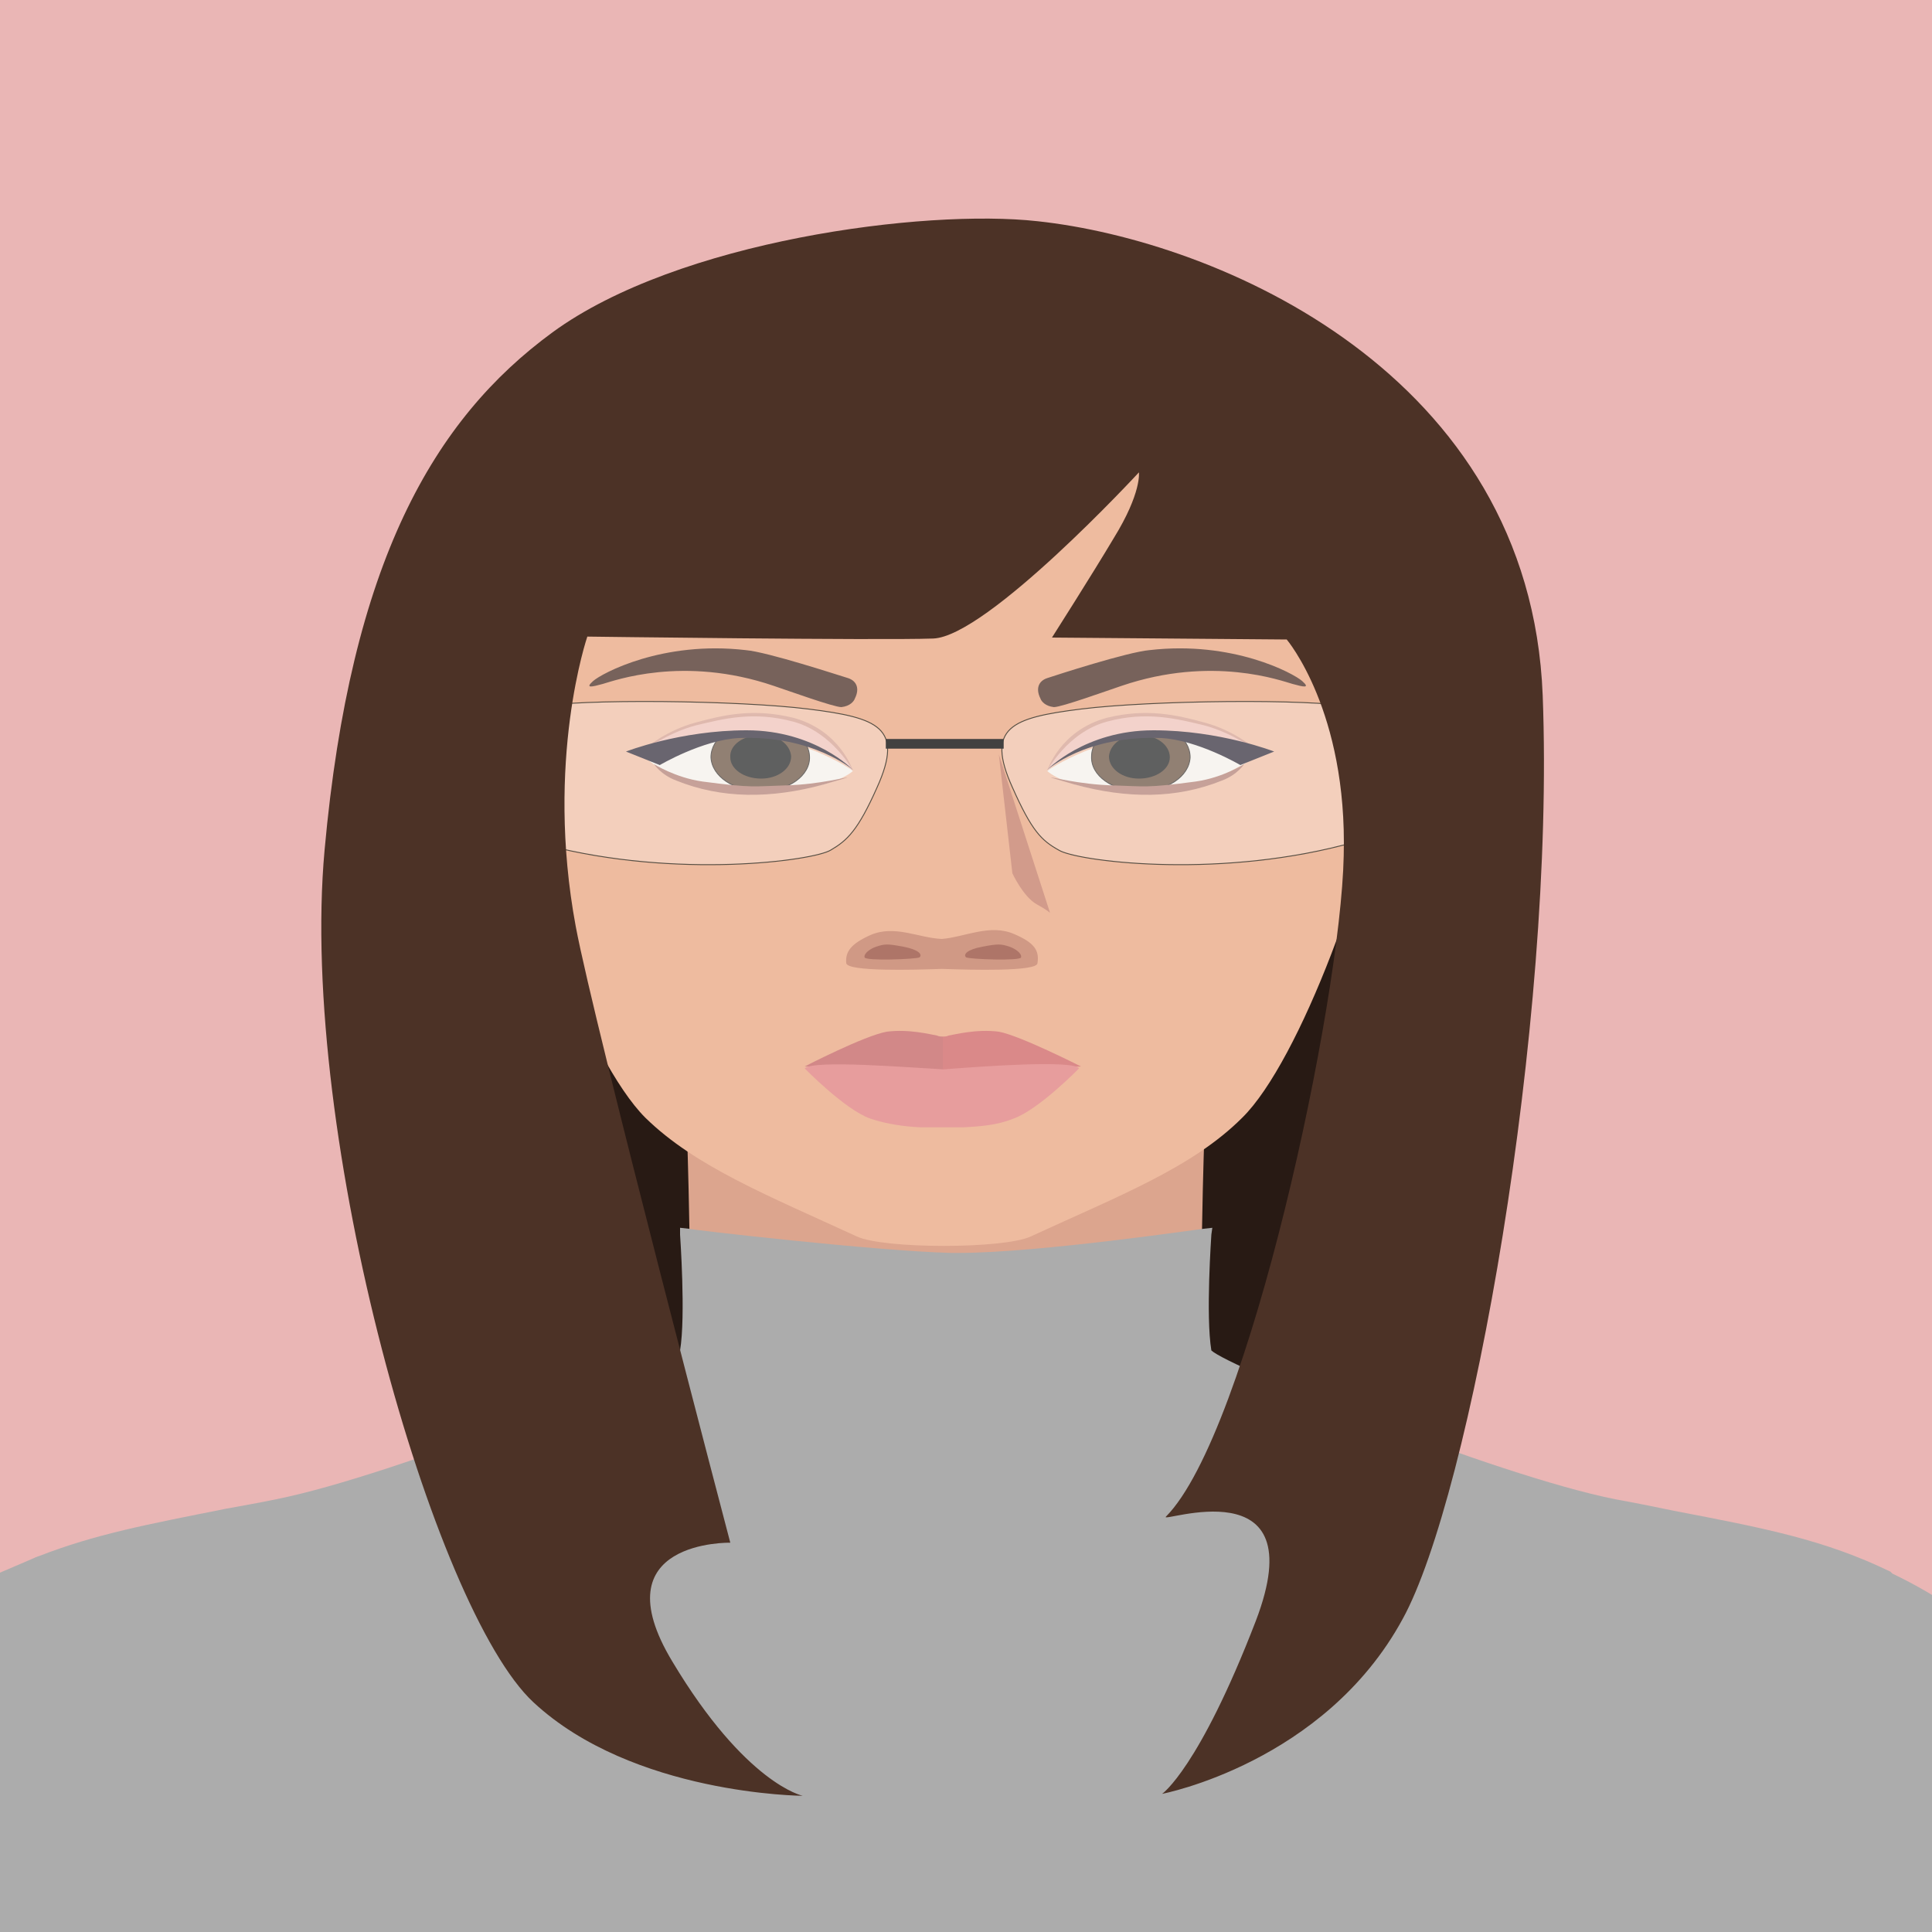 <?xml version="1.0" encoding="utf-8"?>
<!-- Generator: Adobe Illustrator 23.0.4, SVG Export Plug-In . SVG Version: 6.00 Build 0)  -->
<svg version="1.0" id="Layer_1" xmlns="http://www.w3.org/2000/svg" xmlns:xlink="http://www.w3.org/1999/xlink" x="0px" y="0px"
	 viewBox="0 0 200 200" style="enable-background:new 0 0 200 200;" xml:space="preserve">
<rect x="0" y="0" width="200" height="200" fill="#333333" stroke="none"/>
<style type="text/css">
	.st0{clip-path:url(#SVGID_2_);}
	.st1{fill:#281A14;}
	.st2{fill:#E1A98E;}
	.st3{fill:#DCA58E;}
	.st4{fill:#E4B49B;}
	.st5{fill:#E7BAA6;}
	.st6{fill:#DFA998;}
	.st7{fill:#ACACAC;}
	.st8{fill:#DFACC1;}
	.st9{fill:#FFE9E5;}
	.st10{fill:#E4C2B9;}
	.st11{fill:#DCA48D;}
	.st12{fill:#EEBB9F;}
	.st13{fill:#D09985;}
	.st14{fill:#AE7568;}
	.st15{fill:#D29B8B;}
	.st16{fill:#D28888;}
	.st17{fill:#DA8989;}
	.st18{fill:#E79D9D;}
	.st19{fill:#77625B;}
	.st20{fill:#F3F0E9;}
	.st21{fill:#634A38;stroke:#2D2825;stroke-width:9.077500e-02;}
	.st22{fill:#1B1C1C;}
	.st23{fill:#AE796D;}
	.st24{fill:#EEBFB5;}
	.st25{fill:#2A2432;}
	.st26{fill:#424140;}
	.st27{fill:#2B2B2B;}
	.st28{opacity:0.3;fill:#FFFFFF;}
	.st29{fill:none;stroke:#564E43;stroke-width:9.596800e-02;stroke-miterlimit:10;}
	.st30{fill:#4C3226;}
</style>
<g>
	<defs>
		<rect id="SVGID_1_" width="200" height="200"/>
	</defs>
	<use xlink:href="#SVGID_1_"  style="overflow:visible;fill:#EAB6B5;"/>
	<clipPath id="SVGID_2_">
		<use xlink:href="#SVGID_1_"  style="overflow:visible;"/>
	</clipPath>
	<g class="st0">
		<path class="st1" d="M71.4,158.6l55.7-3.9c0,0,17.2-45.8,17.9-57.5c0.7-11.7-100.4-3.3-100.4-3.3S42.1,144.4,71.4,158.6z"/>
		<path class="st2" d="M240.7,405.9h-25.1c0,0-26.2-73.3-27.7-77.9c-1.5-4.7-7.9-60.3-10.8-79.2c-3-18.9-5.5-91.5,3.6-90
			c13.7,2.2,34.6,11.4,36.1,34.1c0.6,8.5,1.4,25.9,1.7,37c0.5,19.9,0.9,59.8,2.1,64.3c1.9,7.3,12.4,32.6,13.1,41.6
			C234.3,344.8,240.7,405.9,240.7,405.9z"/>
		<path class="st2" d="M-44.9,405.9h25.1c0,0,26.2-73.3,27.7-77.9c1.5-4.7,7.9-60.3,10.9-79.2c3-18.9,5.5-91.5-3.6-90
			c-13.7,2.2-34.6,11.4-36.1,34.1c-0.6,8.5-1.4,25.9-1.7,37c-0.5,19.9-0.9,59.8-2.1,64.3c-1.9,7.3-12.3,32.6-13.1,41.6
			C-38.5,344.8-44.9,405.9-44.9,405.9z"/>
		<path class="st3" d="M162.3,292.3c3.6-23.6,11.3-56.5,21.1-76c9.7-19.5,16.5-50.8,11.9-53.1c-8.1-3.9-15.2-4.8-28.3-7.5
			c-13.1-2.6-42.1-14.5-42.3-15.7c-0.7-3.6,0-23.3,0-23.3H99.9h-2.1h-2.1H71.1c0,0,0.7,19.7,0,23.3c-0.2,1.2-29.2,13.1-42.3,15.7
			c-13.1,2.6-19.5,3.4-28.4,7.5c-4.7,2.2,2.2,33.5,11.9,53c9.7,19.5,17.4,52.4,21.1,76c2.9,18.9,4.4,23.4-7.6,43.5
			c-11.2,18.9-15.6,27.4-15.6,27.4s54.1,6.4,87.6,6.5c33.5-0.1,87.7-6.5,87.7-6.5s-4.4-8.5-15.6-27.4
			C157.9,315.7,159.4,311.2,162.3,292.3z"/>
		<path class="st4" d="M97.9,427.8v-57.9c51.2-1.6,85.6-9,85.6-9c6.2,4.6,25.9,47.7,25.4,72.1c-0.3,14.2-1.2,158-1.2,158
			s13,45.2,13.2,57c0.2,11.7-8.2,117.8-8.2,117.8c1.8,12.2,38.2,30.1,38.2,30.1l-3.6,7.9h-35.6c0,0-8.1-5.3-14.4-7.9
			c-6.3-2.6-18.2-4.3-17.4-8.1c1.8-8.3,4.5-21.7,4.5-21.7s1.3-11.3-1.1-26.3c-3.3-20.5-11.2-48.3-15.6-67.1
			c-7.6-32.7-5.7-62.9-9.3-70.1c-3.6-7.2-4.9-9.5-7.3-14.8c-2.3-5.3-2.8-16.8-5.5-24.4c-2.8-7.7-8.2-24.3-20.1-63.6
			c-11.9-39.3-10.3-73.7-10.3-73.7S108,428.8,97.9,427.8z"/>
		<path class="st4" d="M-6.5,471c0,0-3.6,4.5-5.6,7.3c-2.1,2.8-32.9-27.4-32.9-32.8c0-5.4,0-39.7,0-39.7H-20l8.2,25.2l-3,28.3
			L-6.5,471z"/>
		<path class="st5" d="M-28.2,438.6c0,0,6.9,23.4,7.9,24.5c0.9,1,5.2,0,5.2,0l3.4-31.9L-15,421L-28.2,438.6z"/>
		<path class="st6" d="M47.1,260.7c-13.9-1.4-27-6.6-27.3-21c-0.4-14.4,4.7-18.4,5.6-24.2c0.6-3.8,1.5-11.2,1.5-11.2
			s25.1-4.8,38.4,1.6c13.3,6.4,21.2,11.1,22.1,21.9C90,243.1,70.6,261.8,47.1,260.7z"/>
		<path class="st6" d="M149.9,260.7c13.9-1.4,27-6.6,27.3-21c0.3-14.4-4.7-18.4-5.6-24.2c-0.6-3.8-1.5-11.2-1.5-11.2
			s-25.1-4.8-38.4,1.6c-13.3,6.4-21.2,11.1-22.1,21.9C107,243.1,126.5,261.8,149.9,260.7z"/>
		<path class="st4" d="M97.9,427.8v-58.6c-34.4,0-87.3-6.5-87.3-6.5c-5.2,5.2-16.8,50.1-11.8,74.2c2.9,14,36.1,156.3,36.1,156.3
			s-4.5,46.2-2.5,57.8c2,11.6,29.9,115.7,29.9,115.7c0.5,12.2-16.2,26.8-16.2,26.8l3.4,7H88l4.5-17.5l-2.2-19.2c0,0-3.4-11-3.7-26.2
			c-0.5-20.6,2.1-49.1,3-68.2c1.5-33.2-6-62.9-3.7-70.5c2.2-7.6,3.1-9.9,4.4-15.4c1.3-5.5,1.7-49.8,6.2-90c4.5-40.2-8.1-67-8.1-67
			S95.1,427.7,97.9,427.8z"/>
		<g>
			<path class="st7" d="M241.4,405.8c-0.1-0.6-6.4-61.2-7.1-70.1c-0.5-5.9-5.1-18.6-8.7-28.8c-2-5.6-3.7-10.4-4.4-12.9
				c-0.9-3.5-1.4-28.2-1.7-48.1c-0.1-6-0.2-11.6-0.3-16.1c-0.3-11.5-1.1-28.9-1.7-37c-1.1-16.7-12.4-25.5-21.6-29.9l-0.2-0.2
				c-6.8-3.3-13-4.5-22.4-6.3c-1.9-0.4-3.9-0.8-6.1-1.2c-12.5-2.5-40-13.7-41.8-15.4c-0.6-3.6,0-11.9,0-12l0.1-0.7l-0.9,0.1
				c-0.2,0-17.1,2.5-25.3,2.5c-0.3,0-0.6,0-0.9,0c-7.8-0.2-26.9-2.4-27.1-2.5l-0.9-0.1l0,0.7c0,0.1,0.6,8.4,0,12
				c-1.8,1.7-29.3,12.9-41.8,15.4c-1.9,0.4-3.7,0.7-5.3,1c-8,1.6-13.4,2.6-19.3,4.9c-0.1,0-0.2,0.1-0.3,0.1l-0.2,0.1
				c-0.7,0.3-1.4,0.6-2.1,0.9l-1.4,0.6c-0.2,0.1-0.2,0.1-0.2,0.1c-9.2,4.5-20.4,13.3-21.5,29.9c-0.6,9.1-1.4,26.5-1.7,37
				c-0.1,4.4-0.2,9.7-0.3,15.5c-0.4,20.2-0.8,45.3-1.7,48.8c-0.7,2.6-2.4,7.4-4.4,13c-3.7,10.2-8.2,22.9-8.7,28.8
				c-0.7,8.9-7,69.5-7.1,70.1l-0.1,0.6h26.4l0.1-0.4c0.3-0.7,26.2-73.3,27.7-78c0.8-2.6,3.2-20.9,5.7-40.3c1.9-15.1,3.9-30.6,5.2-39
				c0.4-2.4,0.8-5.6,1.1-9.5c4.9,15.5,9.4,35.1,12.2,53l0.4,2.5c2.6,16.6,3.4,21.6-7.9,40.7C14.1,354.3,9.6,362.9,9.5,363l-0.3,0.7
				l0.9,0.1c0.5,0.1,54.6,6.4,87.8,6.5c33.2-0.1,87.2-6.5,87.8-6.5l0.9-0.1l-0.3-0.7c0-0.1-4.5-8.7-15.6-27.4
				c-11.3-19-10.5-24-7.9-40.6l0.4-2.6c2.8-18.1,7.3-37.7,12.2-53.2c0.4,4.1,0.7,7.3,1.1,9.6c1.3,8.4,3.3,24.2,5.3,39.4
				c2.4,19.1,4.7,37.2,5.6,39.8c1.5,4.6,27.4,77.2,27.7,78l0.1,0.4h26.4L241.4,405.8z"/>
			<polygon class="st7" points="22.4,241.1 18.1,213.7 11.8,302.7 			"/>
			<polygon class="st7" points="174.3,236.6 178.6,213.7 184,301.4 			"/>
			<path class="st7" d="M45.8,261.4c-14-1.4-27.3-6.7-27.6-21.3c-0.4-14.6,4.8-18.7,5.7-24.5c0.6-3.9,1.5-11.3,1.5-11.3
				s25.4-4.8,38.9,1.6c13.5,6.5,21.5,11.3,22.4,22.2C89.2,243.6,69.5,262.5,45.8,261.4z"/>
			<path class="st7" d="M149.9,261.4c14-1.4,27.3-6.7,27.7-21.3c0.3-14.6-4.8-18.7-5.7-24.5c-0.6-3.9-1.5-11.3-1.5-11.3
				s-25.4-4.8-38.9,1.6c-13.5,6.5-21.5,11.3-22.4,22.2C106.4,243.6,126.1,262.5,149.9,261.4z"/>
		</g>
		<path class="st8" d="M32,622h184.8l-0.2-0.7c-3.7-15-8.1-30.4-8.1-30.4c0-1.5,0.9-144.1,1.2-158.1c0.4-22.6-16.5-61.1-23.7-70.4
			c-1.2-2.3-5.9-10.9-15.3-26.9c-3.5-5.9-5.8-10.5-7.3-14.3l-0.2-0.4H32.8l-0.2,0.4c-1.5,3.9-3.7,8.3-7.3,14.3
			c-9.8,16.5-14.4,25.1-15.6,27.3c-5.6,7.2-16.4,50.5-11.5,74.1c2.8,13.7,35.2,152.4,36.1,156.2c-0.1,1.1-1.4,14.5-2.2,28.3L32,622z
			"/>
		<path class="st4" d="M202.3,471c0,0,3.6,4.5,5.6,7.3c2.1,2.8,32.9-27.4,32.9-32.8c0-5.4,0-39.7,0-39.7h-25.1l-8.2,25.2l3,28.3
			L202.3,471z"/>
		<path class="st5" d="M223.9,438.6c0,0-6.9,23.4-7.9,24.5c-0.9,1-5.2,0-5.2,0l-3.4-31.9l3.3-10.1L223.9,438.6z"/>
		<g>
			<path class="st9" d="M93.6,773.8c-1.8-6.2-3.3-10.1-3.3-10.1s-8.4,18-17.7,18.3c-9.4-0.3-10.2-14.4-10.2-14.4s-4.1,7.1-8.2,12.6
				c-3.9,5.3-9.5,10.5-9.5,10.5c2.1,7.6,22.5,5.9,25.3,5.7c2.8,0.3,23.1,1.9,25.3-5.7C95.2,790.7,95.7,781.4,93.6,773.8z"/>
			<path class="st10" d="M95.2,790.7c0,0-2.6,3-9,3.9c-3.4,0.5-7.9,0.7-11.9,0.8c0,0-1.8,0-4.4,0c-2.6,0-4.4,0-4.4,0
				c-4-0.1-8.5-0.3-11.8-0.8c-6.5-1-9-3.9-9-3.9s-1,8.5,3.1,10.3c6.6,2.9,16.6,3.1,22.2,3c5.6,0.1,15.7-0.1,22.2-3
				C96.2,799.2,95.2,790.7,95.2,790.7z"/>
		</g>
		<g>
			<path class="st9" d="M176.7,785.1c0,0,2.6-8.5,3.4-11.2c0.8-2.7,19.4,4,19.4,4s17.2,8.8,25.4,8.1c5.2-0.5-3.7-8.1-0.5-6.6
				c5.6,2.5,10.1,4.9,12.9,6.6c12,7.3,14.8,8.9,15.4,10.4c0.6,1.5,0.6,1.8,0.6,1.8s-14.8,3.3-30.8,1.9c-12.2-1.1-16.9-1.8-28-7.5
				C186.7,788.5,176.7,785.1,176.7,785.1z"/>
			<path class="st10" d="M253.2,797.7c0,0,2.4,8.1-3.5,9.5c-8,2-33.3,1.1-45.7-4.1c-12.4-5.3-13.6-7.1-22.5-9
				c-8.9-1.9-5.7-2.4-5.2-5.7c0.5-3.3,0.5-3.3,0.5-3.3s8.2,2.2,14.3,4.8c2.3,1,12.7,6.6,22.3,8C226.2,799.8,243.4,801.2,253.2,797.7
				z"/>
		</g>
		<path class="st11" d="M55.2,99.8c0,0-5.9-3.1-6.8-6.7c-0.3-1.2-3.2-12.8-2.1-14.9c1.1-2,3.2-3.3,5.3-0.7c2,2.6,2,2.6,2,2.6
			s0.7,5.7,1.9,10.8C56.6,95.8,59.1,102.1,55.2,99.8z"/>
		<path class="st11" d="M140.4,99.8c0,0,5.9-3.1,6.8-6.7c0.3-1.2,3.2-12.8,2.1-14.9c-1.1-2-3.2-3.3-5.3-0.7c-2,2.6-2,2.6-2,2.6
			s-0.7,5.7-1.9,10.8C139,95.8,136.5,102.1,140.4,99.8z"/>
		<path class="st12" d="M108.3,31.2c-2.4-0.1-4.4-0.2-6.2-0.2c0.9-0.1,0.8-0.3-4.4-0.1c-5.1-0.1-5.3,0-4.4,0.1
			c-1.7,0.1-3.8,0.1-6.2,0.2c-23.8,0.9-37.1,33.2-35.5,45.6c1.5,12.5,9.3,33,15.2,38.9c5.2,5.1,12.8,8.1,21.9,12.3
			c2.8,1.3,15.2,1.3,18,0c9.1-4.2,16.7-7.1,21.9-12.3c5.9-5.8,13.6-26.4,15.2-38.9C145.3,64.4,132.1,32.1,108.3,31.2z"/>
		<g>
			<path class="st13" d="M105,96.7c-2.5-1.1-5.1,0.3-7.5,0.5c-2.4-0.1-4.9-1.5-7.4-0.4c-2,0.9-2.6,1.7-2.5,2.9
				c0.1,0.9,7,0.7,9.9,0.6c3,0.1,9.9,0.3,9.9-0.6C107.6,98.4,107.1,97.6,105,96.7z"/>
			<path class="st14" d="M89.5,99.1c-0.1-0.4,0.6-0.9,1.2-1.1c0.9-0.3,1.2-0.3,2.8,0c1.6,0.3,2,0.8,1.7,1.1
				C94.9,99.3,89.5,99.5,89.5,99.1z"/>
			<path class="st14" d="M105.7,99.1c0.1-0.4-0.6-0.9-1.2-1.1c-0.9-0.3-1.2-0.3-2.8,0c-1.6,0.3-2,0.8-1.7,1.1
				C100.3,99.3,105.7,99.5,105.7,99.1z"/>
		</g>
		<path class="st15" d="M103.4,78.1l1.4,12.3c0,0,1.1,2.4,2.5,3.2c1.1,0.6,1.4,0.9,1.4,0.9L103.4,78.1z"/>
		<g>
			<path class="st16" d="M97.6,107.3c-0.2,0-0.4,0-0.6-0.1c-0.6-0.1-2.9-0.7-5.2-0.4c-2.3,0.4-8.5,3.6-8.5,3.6s12.3,0.5,14.3,0.4
				V107.3z"/>
			<path class="st17" d="M97.6,107.3c0.2,0,0.4,0,0.6-0.1c0.6-0.1,2.9-0.7,5.2-0.4c2.2,0.4,8.5,3.6,8.5,3.6S99.6,111,97.6,111V107.3
				z"/>
			<path class="st18" d="M97.7,110.7c-3.8-0.2-13.5-1-14.4-0.1c0,0,4.2,4.3,6.8,5.2c1.8,0.6,3.5,0.8,5.1,0.9l0,0c0,0,0,0,1.2,0
				c0.4,0,0.8,0,1.1,0c0.4,0,0.7,0,1.1,0c1.2,0,1.2,0,1.2,0v0c1.6-0.1,3.4-0.2,5.1-0.9c2.6-0.9,6.8-5.2,6.8-5.2
				C111.1,109.7,101.5,110.4,97.7,110.7z"/>
		</g>
		<path class="st19" d="M87.8,70.2c0.9,0.3,1.2,1.1,0.7,2.1c-0.1,0.3-0.5,0.8-1.4,0.9c-0.8,0-5.5-1.7-7-2.2
			c-9.4-3.2-16.6-0.5-17.7-0.2c-1.1,0.3-1.9,0.5-1-0.3c0.9-0.8,7.2-4.2,15.8-3.2C79.5,67.5,86.8,69.9,87.8,70.2z"/>
		<g>
			<path class="st20" d="M88.3,79.8c0,0-1.8,1.9-8.2,2c-7.7,0.1-9.8-1.1-11.2-1.9c-1.4-0.8-2-1.4-2-1.4s3.8-2.1,8.1-2.4
				C82.6,75.7,88.3,79.8,88.3,79.8z"/>
			<g>
				<path class="st21" d="M83.8,78.3c0.1,2-2.2,3.6-5,3.6c-2.8,0-5.1-1.5-5.2-3.5c0-2,2.2-3.6,5-3.6C81.4,74.7,83.7,76.3,83.8,78.3z
					"/>
				<path class="st22" d="M81.9,78.3c0,1.3-1.4,2.3-3.1,2.3c-1.8,0-3.2-1-3.2-2.2c-0.1-1.3,1.4-2.3,3.1-2.3
					C80.4,76,81.8,77,81.9,78.3z"/>
			</g>
			<path class="st23" d="M81.4,81.3c-3.5,0.1-3.4,0.3-8.7-0.4c-2.8-0.4-5-1.8-5-1.8s0.7,1.1,2.3,1.7c4.7,1.9,9.8,1.9,15.3,0.4
				l2.4-0.7C87.7,80.4,84.9,81.2,81.4,81.3z"/>
			<path class="st15" d="M88.3,79.8c0,0-1.3-4.2-6.2-5.5c-4.1-1-7.2-0.3-10.1,0.5c-3,0.8-5.1,2.6-5.1,2.6s3.9-1.6,8.5-1.8
				C80,75.4,86,77.4,88.3,79.8z"/>
			<path class="st24" d="M88.3,79.8c0,0-2.1-4-6.2-5.1c-4.1-1.1-7.2-0.3-10.1,0.4c-3,0.8-5.5,2.7-5.5,2.7s4.4-1.5,9-1.8
				C81.6,75.6,86,77.7,88.3,79.8z"/>
			<path class="st25" d="M64.8,77.8c0,0,5.6-2.2,12.5-2.2c7.1,0,11,4.1,11,4.1s-4.1-3.6-11.8-3.3c-3.8,0.2-8.2,2.8-8.2,2.8
				L64.8,77.8z"/>
		</g>
		<path class="st19" d="M108.4,70.2c-0.9,0.3-1.2,1.1-0.7,2.1c0.1,0.3,0.5,0.8,1.4,0.9c0.8,0,5.5-1.7,7-2.2
			c9.4-3.2,16.6-0.5,17.7-0.2c1.1,0.3,1.9,0.5,1-0.3c-0.9-0.8-7.2-4.2-15.8-3.2C116.7,67.5,109.3,69.9,108.4,70.2z"/>
		<g>
			<path class="st20" d="M108.4,79.8c0,0,2.1,2.1,8.5,2.1c7.7,0.1,10-1.9,11.5-2.6c1.4-0.8,1.4-0.8,1.4-0.8s-3.8-2.1-8.1-2.4
				C114.2,75.7,108.4,79.8,108.4,79.8z"/>
			<g>
				<path class="st21" d="M113,78.3c-0.1,2,2.2,3.6,5,3.6c2.8,0,5.1-1.5,5.2-3.5c0-2-2.2-3.6-5-3.6C115.3,74.7,113,76.3,113,78.3z"
					/>
				<path class="st22" d="M114.8,78.3c0,1.3,1.4,2.3,3.1,2.3c1.8,0,3.2-1,3.2-2.2c0-1.3-1.4-2.3-3.1-2.3
					C116.3,76,114.9,77,114.8,78.3z"/>
			</g>
			<path class="st23" d="M115.1,81.3c3.5,0.1,3.5,0.3,8.7-0.4c2.8-0.4,5-1.8,5-1.8s-0.7,1.1-2.3,1.7c-4.7,1.9-9.8,1.9-15.3,0.4
				l-2.4-0.7C108.8,80.4,111.7,81.2,115.1,81.3z"/>
			<path class="st15" d="M108.4,79.8c0,0,1.3-4.2,6.2-5.5c4.1-1,7.2-0.3,10.1,0.5c3,0.8,5.1,2.6,5.1,2.6s-3.9-1.6-8.5-1.8
				C116.7,75.4,110.8,77.4,108.4,79.8z"/>
			<path class="st24" d="M108.4,79.8c0,0,2.1-4,6.2-5.1c4.1-1.1,7.2-0.3,10.1,0.4c3,0.8,5.5,2.7,5.5,2.7s-4.4-1.5-9-1.8
				C115.2,75.6,110.7,77.7,108.4,79.8z"/>
			<path class="st25" d="M131.9,77.8c0,0-5.6-2.2-12.5-2.2c-7.1,0-11,4.1-11,4.1s4-3.6,11.8-3.3c3.8,0.2,8.2,2.8,8.2,2.8L131.9,77.8
				z"/>
		</g>
		<g>
			<g>
				<path class="st26" d="M53,75.7c0,0-0.8,0.1-2.4,0c-1.4-0.1-1-0.2-1-0.2l0.4,4.7c0,0-0.2,0.4,0.8,0.4c1,0,2.6,0,2.6,0L53,75.7z"
					/>
				<path class="st27" d="M49.6,75.5c0,0,3.1-1.6,3.7-1.6c0.5,0,0.4,0.2,0.4,0.2L53,75.7C53,75.7,50.4,76.1,49.6,75.5z"/>
				<g>
					<path class="st28" d="M56.6,87.5c0,0-1.7-0.1-2.8-5c-1.1-4.9-1.6-8.7,1.6-9.3c4.6-0.9,21.1-0.7,28.3,0.2
						c7.2,0.9,9.9,1.9,7.1,8.1c-2,4.5-3.1,5.5-4.8,6.5C84.2,89.1,70.1,91,56.6,87.5z"/>
					<path class="st29" d="M56.6,87.5c0,0-1.7-0.1-2.8-5c-1.1-4.9-1.6-8.7,1.6-9.3c4.6-0.9,21.1-0.7,28.3,0.2
						c7.2,0.9,9.9,1.9,7.1,8.1c-2,4.5-3.1,5.5-4.8,6.5C84.2,89.1,70.1,91,56.6,87.5z"/>
				</g>
			</g>
			<g>
				<path class="st26" d="M142.6,75.7c0,0,0.8,0.1,2.4,0c1.4-0.1,1-0.2,1-0.2l-0.4,4.7c0,0,0.2,0.4-0.8,0.4c-1,0-2.6,0-2.6,0
					L142.6,75.7z"/>
				<path class="st27" d="M146,75.5c0,0-3.1-1.6-3.7-1.6c-0.5,0-0.4,0.2-0.4,0.2l0.6,1.7C142.6,75.7,145.2,76.1,146,75.5z"/>
				<g>
					<path class="st28" d="M139,87.5c0,0,1.7-0.1,2.8-5c1-4.9,1.6-8.7-1.6-9.3c-4.6-0.9-21.1-0.7-28.3,0.2c-7.2,0.9-9.9,1.9-7.1,8.1
						c2,4.5,3,5.5,4.8,6.5C111.3,89.1,125.4,91,139,87.5z"/>
					<path class="st29" d="M139,87.5c0,0,1.7-0.1,2.8-5c1-4.9,1.6-8.7-1.6-9.3c-4.6-0.9-21.1-0.7-28.3,0.2c-7.2,0.9-9.9,1.9-7.1,8.1
						c2,4.5,3,5.5,4.8,6.5C111.3,89.1,125.4,91,139,87.5z"/>
				</g>
			</g>
			<rect x="91.7" y="76.5" class="st26" width="12.2" height="1"/>
		</g>
		<path class="st30" d="M60.8,65.9c0,0-4.4,12.8-1.2,30c1.9,10.2,16,63.8,16,63.8s-13.6-0.3-6,12.3c7.6,12.7,13.5,13.9,13.5,13.9
			s-17.6-0.1-27.9-9.7c-10.3-9.6-24.3-58.5-21.6-88.2c2.7-29.8,11.3-44.6,23.6-53.6c13-9.5,38.5-12.8,50.2-11.5
			c18.6,2,51,15.7,52.3,49.1c1.3,34.2-7.5,82.9-14.5,95.6c-8.1,14.9-24.9,18.1-24.9,18.1s3.8-2.6,9.7-17.9
			c6.2-16.2-10.1-10-9.3-10.8c8.6-8.7,18.1-53.4,18.4-68.4c0.4-15-5.9-22.4-5.9-22.4L108.9,66c0,0,4.2-6.6,6.4-10.3
			c2.9-4.7,2.6-6.8,2.6-6.8s-15.7,17-21.3,17.2C90.9,66.3,60.8,65.9,60.8,65.9z"/>
	</g>
</g>
</svg>
